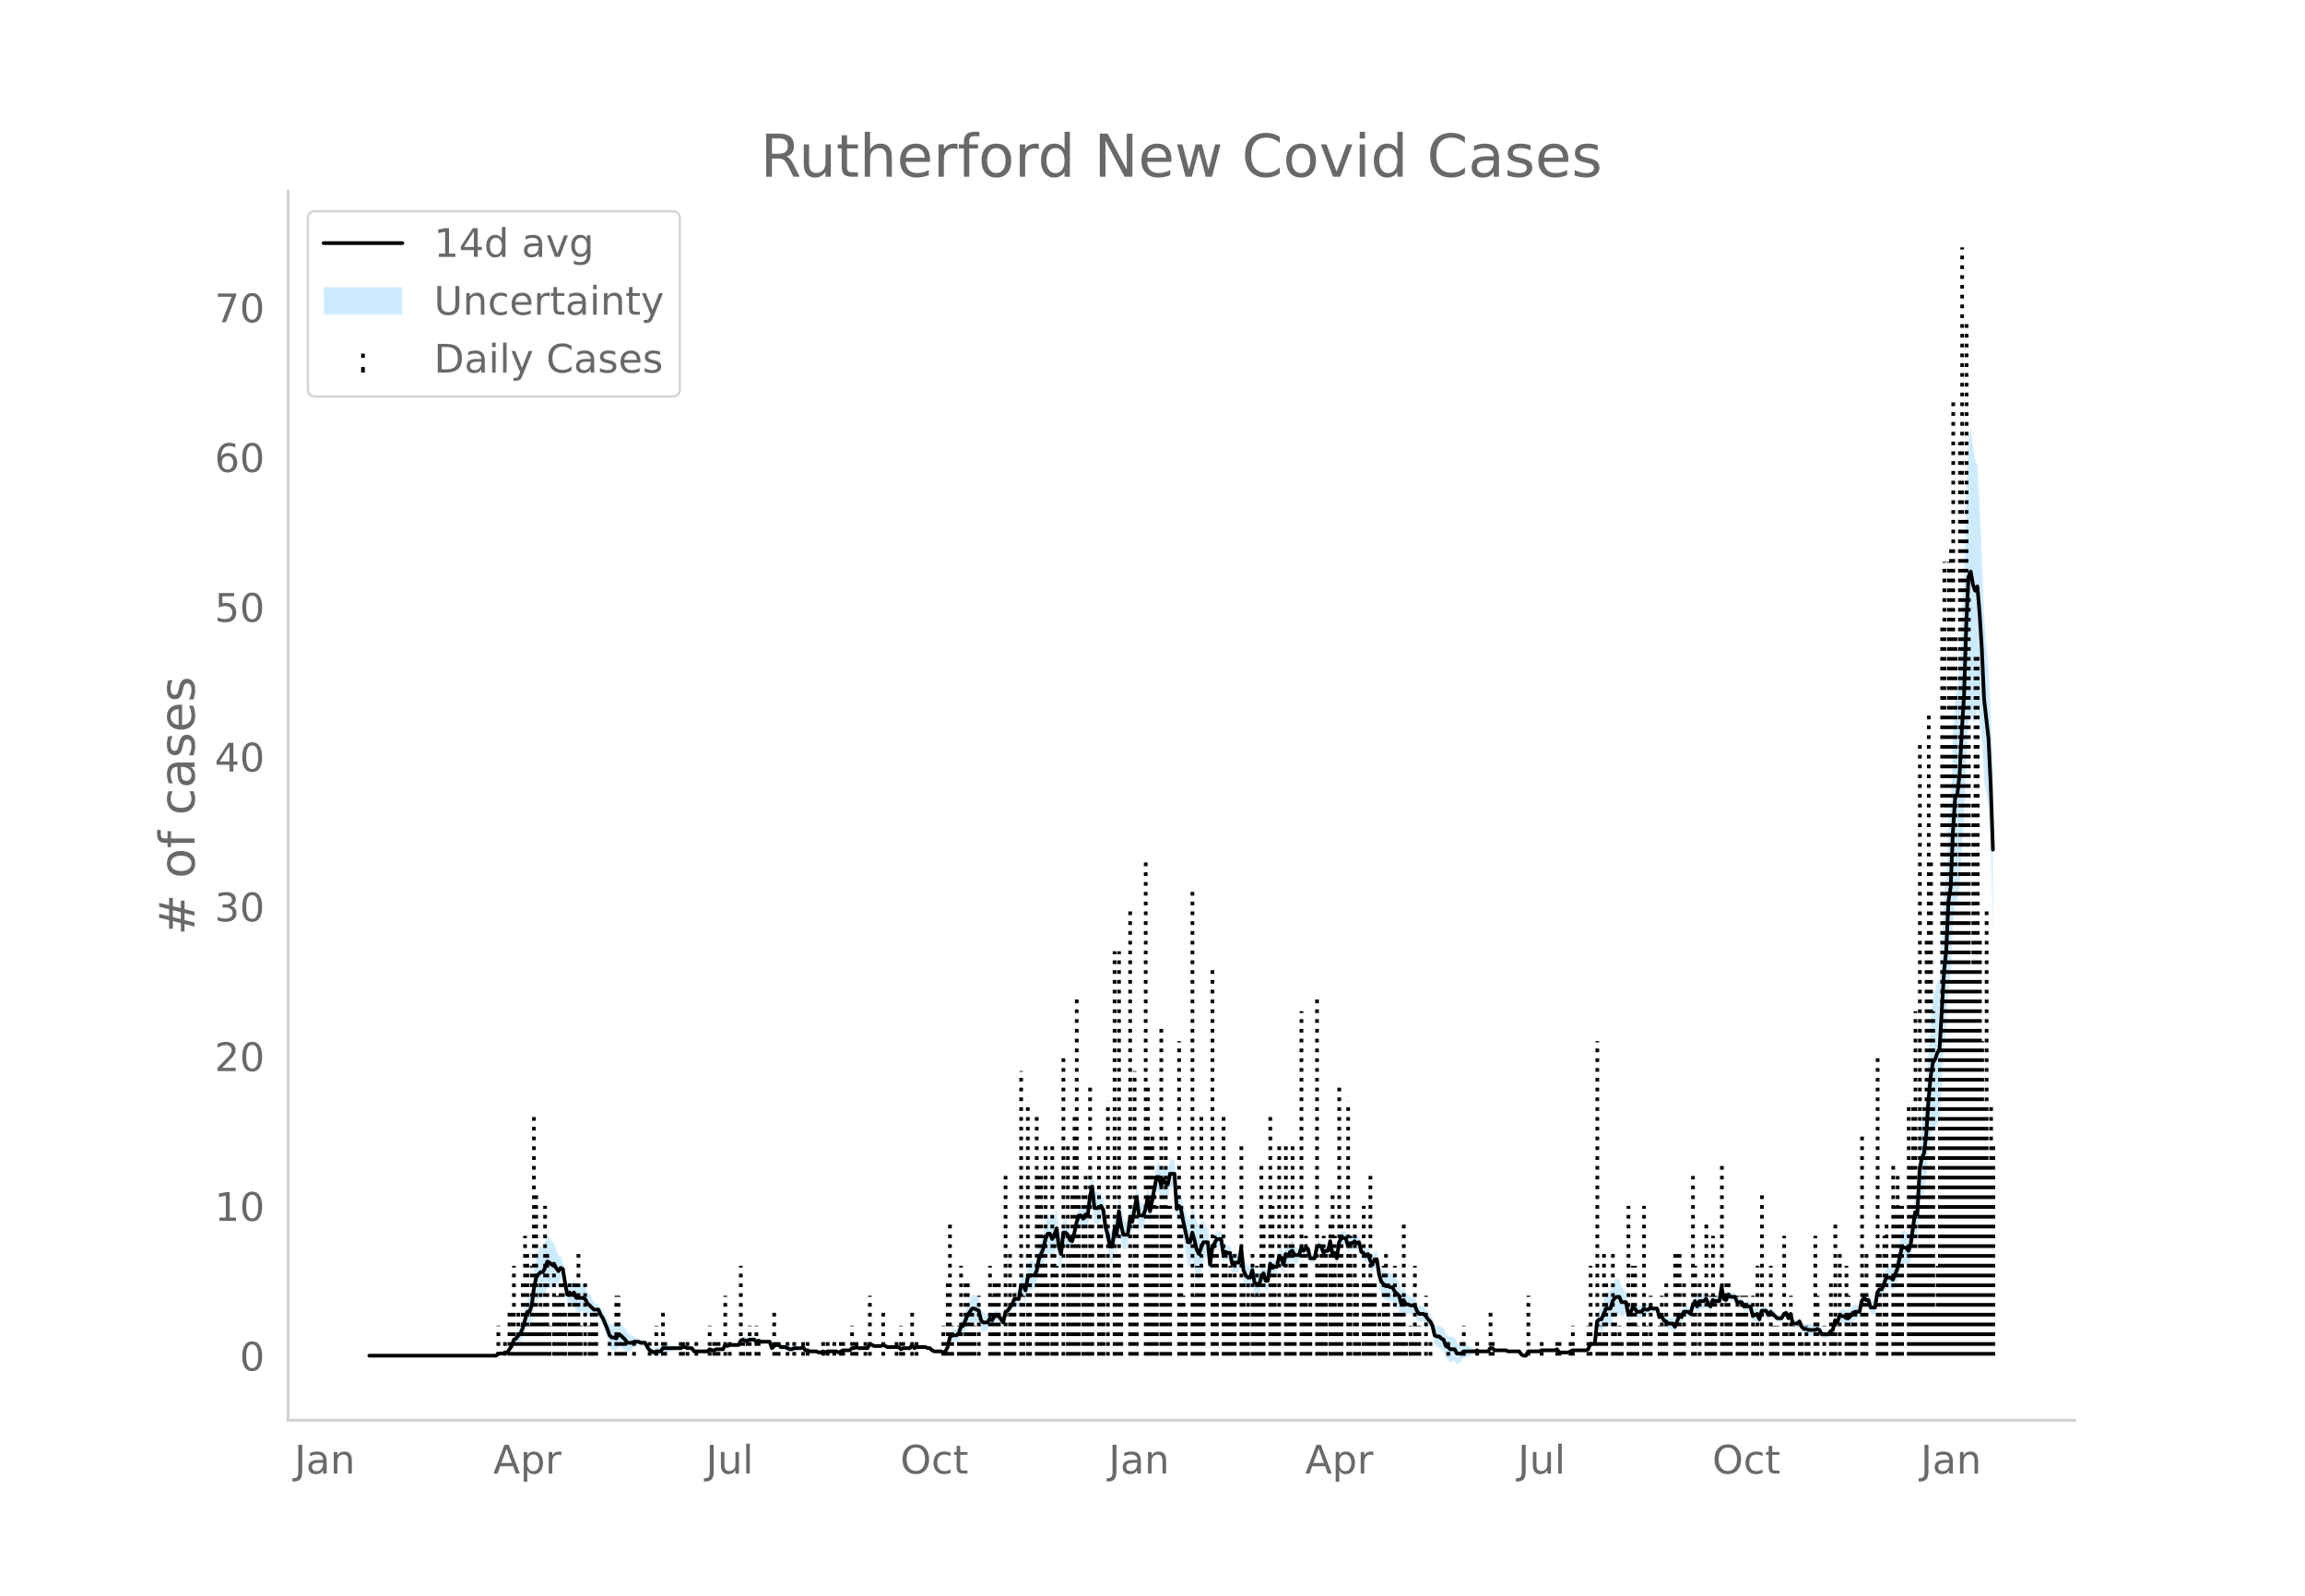 <svg height="864" viewBox="0 0 936 648" width="1248" xmlns="http://www.w3.org/2000/svg" xmlns:xlink="http://www.w3.org/1999/xlink"><defs><style>*{stroke-linecap:butt;stroke-linejoin:round}</style></defs><g id="figure_1"><path d="M0 648h936V0H0z" style="fill:#fff" id="patch_1"/><g id="axes_1"><path d="M117 576.72h725.4V77.76H117z" style="fill:none" id="patch_2"/><g id="PolyCollection_1"><defs><path d="M150.876-97.514H201.464l.904-.637.903.084.903.054.904-.334.903.065.904-1.05.903-.918.903-1.89.904.048.903-.81.903-.448.904-1.634.903-2.666.903-2.135.904.573.903-2.006.904-5.729.903-3.05.903-.497.904-.397.903.105.903-1.623.904-2.628.903.039.903.03.904-1.44.903.663.904.235.903-2.874.903-1.491.904 5.24.903 5.927.903-.17.904 1.517.903-.474.903 2.623.904.08.903-.08.904-.179.903.03.903 1.463.904.605.903.156.903-.256.904-.36.903.121.903 2.373.904 1.6.903 2.486.904 2.781.903 3.314.903 1.355.904.185.903.453.903-1.911.904.218.903.642.903.631.904.96.903-.645.903-.59.904-1.148.903-.597.904-.389.903.402.903.01.904-.01.903 1.904.903 1.385.904.502.903.553.903-.383.904.09.903.05.904-1.35.903-.103.903-.134.904-.174.903-.157.903-.205.904-.294.903-.036.903.009.904-.435.903-.09.904.348.903-.124.903-.241.904 1.544.903.125.903.085.904.06.903.044.903.027.904.015.903-.886.904.414.903-.075.903-.525.904-.04.903-.046.903-.053.904-1.439.903.534.903-.32.904.065.903.025.904-.013.903-.05.903-1.526.904-.284.903.445h.903l.904-.445.903-.077.903-.157.904.835.903-.514.904.37.903-.082.903-.103.904-.137.903-.205.903 3.11.904-.762.903-.39.903.029.904.925.903.01.903-.036.904.485.903.448.904.01.903-.5.903-.108.904-.164.903-.27.903-.44.904 1.36.903-.03.903.412.904.05.903.02.904-.006.903.492.903.055.904-.426.903.435.903-.48.904-.064.903-.087.903-.276.904-.035.903.406.904-.435.903-.386.903.036.904.03h.903l.903-.749.904.093.903-.34.903.466.904.016.903.003.904-.012.903-.026.903-1.619.904.459.903.424.903-.033.904-.06.903-.09.903-.417.904.413.903.435.904-.026.903-.03.903-.033.904-.039.903-.044.903.9.904-.446.903.014.903.005.904-.005.903-1.253.904 1.24.903-.464h3.613l.904.439h.903l.903.934.904.58.903.104.903.08.904.061.903.414.904-.411.903-1.738.903-3.226.904-.294.903.4.903.3.904-.552.903-2.06.903-.056.904-1.727.903-1.676.904-.916.903-1.04.903-.095.904.039.903-.053.903 3.568.904.55.903-.387.903-.48.904-2.25.903.663.904-1.964.903-.054.903-.002.904 1.27.903 1.176.903-4.503.904-.491.903-1.116.903-.865.904-1.626.903.309.904.137.903-4.711.903.497.904 2.33.903-4.613.903-.448.904.011.903-.49.903-1.773.904-4.462.903-1.8.904-1.766.903-3.143.903-1.605.904.06.903 2.236.903-1.771.904-3 .903 6.856.903 2.464.904-9.212.903-.89.904-.233.903 1.532.903-.015.904-3.672.903-3.881.903-1.895.904.533.903 1.527.903-1.376.904.697.903-7.08.904-3.444.903 8.694.903-.08.904-.246.903-1.488.903.69.904 6.654.903 3.659.903 6.087.904.951.903-6.808.903 2.415.904-9.521.903 5.222.904 2.864.903-.182.903-.303.904-7.291.903 1.12.903-5.154.904-3.625.903 7.437.903-.453.904-.677.903-2.538.904-4.545.903 5.648.903-4.137.904-4.94.903-3.827.903-.01.904 3.543.903-2.662.903 1.804.904.572.903-4.387.904-.306.903-.615.903 14.336.904-1.01.903 1.68.903 5.828.904 5.386.903 5.802.903.897.904-3.56.903 3.246.904 4.309.903 1.976.903-3.498.904-3.788.903-2.604.903-.631.904 8.742.903-8.208.903-2.534.904-2.014.903.055.904.051.903 6.381.903-1.33.904.49.903-.028.903 5.324.904-.64.903.124.903.027.904-6.308.903 9.587.904 2.638.903 1.025.903-.124.904-3.707.903 5.617.903.585.904.474.903-3.41.903-1.808.904 2.984.903-.131.903-6.99.904.36.903-.32.904.174.903-3.328.903.403.904 3.125.903-4.115.903.778.904-1.91.903-.391.903 1.673.904-.575.903-.933.904-2.834.903 1.099.903-1.07.904-.38.903 3.94.903.027.904-.371.903-4.219.903-.724.904.54.903 2.605.904-.9.903-.04.903-3.657.904 5.218.903-.422.903 2.291.904-6.304.903-1.494.903.09.904-.046.903 3.044.904-.846 1.806-.394v-.499l.904.803.903-.514.903 4.004.904.391.903 1.446.903-1.095.904 3.085.903 2.175.904-2.19.903-.142.903 6.847.904 3.905.903 1.44.903 1.177.904.092.903.224.903-.015.904 1.724.903.853.904.578.903 3.62.903-1.854.904 1.2.903-1.06.903.14.904-.079.903-.118.903 2.233.904 1.344.903-.105.904-.32.903.7.903 1.221.904.823.903 2.149.903 4.567.904.97.903.276.903 1.072.904.47.903 2.704.903.562.904 1 .903-.09.904-.325.903 1.432.903-.4.904-.566.903-1.512.903-.216.904-.265.903-.402.903-.419.904-.584.903-.607.904.281.903-.05.903-.064.904-.084.903-.055.903-1.206.904.029.903.867.903-.003.904-.006.903-.007.904-.01.903-.014.903.448H617.011l.903 1.414.904.547.903.124.904-1.755.903-.02.903-.022.904-.023.903-.026h.903l.904-.409.903.024.903.022.904.02.903.017.904-.054.903-.17.903-.73.904 1.357.903.043.903.036.904.03.903.027.903-.434.904-.435h5.42l.903-.434.904-1.753.903.217.903.128.904-7.138.903.244.903.71.904-1.41.903-1.416.904.456.903.213.903-2.755.904-1.186.903-.606.903-.476.904 1.493.903-1.054.903-1.755.904 4.469.903-.696.904-2.6.903.26.903 1.393.904.083.903.077.903-1.34.904.27.903-.304.903-1.314.904.251.903-.242.904-.349.903 3.708.903-.287.904 2.093.903.737.903 1.231.904.262.903.19.903 1.49.904-2.221.903-2.724.904.619.903-2.307.903-.146.904-.162.903.928.903-3.042.904-1.189.903 2.284.903-1.989.904.042.903-.094.904-1.259.903 1.353.903 1.13.904-2.867.903.333.903-.163.904-.242.903-5.356.903 4.721.904.435.903-2.207.904.888.903.009h.903l.904 2.208.903-.027.903-.172.904 1.94.903.157.903.133.904.114.903 3.965.903-.1.904-.24.903 2.346.904-3.652.903-.256.903-.36.904 1.657.903-1.51.903.606.904.815.903.83.903-.124.904-.233.903-1.743.904-.42.903 2.232.903-1.844.904 4.182.903.138.903.038.904-.831.903 2.29.903 1.082.904.172.903.628.904.128.903.075.903-.153.904-.806.903.293.903 1.274.904.063.903-.007.903-.078.904-1.731.903-.545.904-3.342.903 1.102.903-2.03.904.392.903.282.903.993.904.096.903-.765.903-1.297.904-.52.903-.237.904-.435.903-4.21.903-1.176.904 1.11.903.011.903 2.986.904-.08.903-.105.903-5.809.904-1.06.903.119.904-1.818.903-2.072.903.247.904.007.903 1.008.903-1.862.904-1.816.903-3.653.903-3.698.904.128.903-.357.904 1.23.903-2.532.903-5.935.904-5.214.903 1.636.903-14.73.904-2.67.903-.208.903-5.998.904-10.643.903-6.812.903-2.865.904.292.903-1.919.904-2.236.903-15.508.903-14.42.904-7.473.903-18.228.903-3.357.904-18.783.903-10.301.903-.182.904-6.158.903-15.173.904-11.761.903-24.938.903-16.276.904-2.052.903 3.48.903-.132.904-5.763.903 6.458.903 8.084.904 15.94.903 4.78.904 5.643.903 19.707.903 32.215v-70.543l-.903-19.914-.903-18.521-.904-10.865-.903-10.859-.904-24.894-.903-20.586-.903-15.262-.904-2.288-.903-5.346-.903-6.945-.904 2.292-.903 22.82-.903 32.405-.904 16.91-.903 20.448-.904 9.48-.903 3.294-.903 16.632-.904 26.395-.903 7.938-.903 21.737-.904 9.904-.903 16.857-.903 15.769-.904 1.24-.903 3.293-.904 2.899-.903 8.43-.903 13.17-.904 16.29-.903 9.641-.903 3.268-.904 7.755-.903 20.892-.903-.102-.904 7.818-.903 7.097-.903 2.68-.904-1.375-.903-.357-.904.128-.903 4.99-.903 5.035-.904 2.528-.903 2.483-.903-.73-.904.007-.903.247-.903 3.14-.904 2.527-.903.12-.904 1.545-.903 6.354-.903-.105-.904-.08-.903-3.096-.903.011-.904-.627-.903 1.43-.903 4.48-.904-.436-.903-.238-.904.35-.903 1.31-.903.971-.904.097-.903-.745-.903.282-.904.392-.903 3.183-.903-.635-.904 4.477-.903.324-.904.875-.903-.078-.903-.007-.904.063-.903-2.201-.903-.576-.904.063-.903-.153-.903.074-.904.129-.903-.242-.904.173-.903-.655-.903-2.055-.904.906-.903.039-.903.138-.904-3.637-.903 1.63-.903-2.112-.904.45-.903 1.732-.904-.234-.903-.123-.903-.908-.904-.923-.903-1.13-.903 1.095-.904-1.817-.903-.362-.903-.255-.904 3.298-.903-1.997-.904.628-.903.77-.903-3.855-.904.114-.903.133-.903.157-.904-1.536-.903-.171-.903-.028-.904-2.135h-.903l-.903.009-.904-.85-.903 2.137-.904-.434-.903-4.836-.903 5.938-.904-.242-.903-.162-.903-.536-.904 2.346-.903-1.477-.903-2.122-.904.478-.903-.094-.904.042-.903 2.356-.903-2.06-.904 2.286-.903 3.908-.903-.809-.904-.162-.903-.147-.903 2.038-.904-1.12-.903 2.49-.904 2.123-.903-1.117-.903.19-.904.263-.903-.507-.903-.132-.904-1.382-.903.582-.903-3.243-.904-.349-.903-.242-.904-.618-.903.424-.903-.304-.904-.6-.903 1.268-.903.077-.904.083-.903-1.213-.903-.61-.904 1.744-.903.174-.904-5.089-.903-1.754-.903-1.055-.904-2.85-.903-.476-.903.262-.904 1.421-.903 3.326-.903.213-.904.456-.903 2.928-.904 2.934-.903.71-.903 1.983-.904 11.106-.903.128-.903.218-.904 2.59-.903.435h-5.42l-.904.434-.903.434-.903.027-.904.03-.903.037-.903.042-.904-1.25-.903.14-.903-.17-.904-.054-.903.018-.904.02-.903.021-.903.024-.904.46h-.903l-.903-.026-.904-.024-.903-.021-.903-.02-.904 1.72-.903.124-.904-.322-.903-1.192h-4.517l-.903-.421-.903-.013-.904-.01-.903-.008-.904-.006-.903-.003-.903-.87-.904.028-.903 1.401-.903-.055-.904-.084-.903-.064-.903-.05-.904-.587-.903.261-.904-.584-.903-.42-.903-.401-.904-.265-.903-.216-.903.226-.904-.566-.903-.4-.903-2.043-.904-.326-.903-.09-.904-.738-.903-.306-.903-2.509-.904-.4-.903-.664-.903.275-.904.101-.903-3.252-.903-1.326-.904-.915-.903-1.384-.903-1.039-.904-.32-.903-.104-.904-1.263-.903-2.111-.903-.118-.904-.08-.903-.728-.903-1.06-.904-2.275-.903 1.62-.903-3.33-.904-1.159-.903-.885-.904-1.75-.903-.016-.903-.645-.904.092-.903-.56-.903-.298-.904-2.177-.903-5.316-.903-.142-.904 2.154-.903-1.3-.904-2.128-.903.642-.903-1.16-.904-.478-.903-3.815-.903.355-.904-.935v.37l-1.806.475-.904.892-.903-3.038-.904-.047-.903.09-.903 1.982-.904 6.728-.903-2.053-.903.446-.904-5.207-.903 4.162-.903-.04-.904.838-.903-2.608-.904-.329-.903 1.014-.903 4.47-.904-.372-.903.028-.903-3.881-.904-.379-.903.667-.903-1.507-.904 3.248-.903-.933-.904-.575-.903-1.803-.903.477-.904 1.566-.903-.96-.903 4.574-.904-2.957-.903.403-.903 4.491-.904.174-.903.55-.904-3.116-.903 6.911-.903-.13-.904-3.098-.903 1.667-.903 2.671-.904-.394-.903-.284-.903-4.81-.904 2.376-.903-.125-.903-.712-.904-1.706-.903-8.658-.904 5.855-.903.028-.903.123-.904 1.098-.903-4.233-.903-.028-.904-.378-.903 1.275-.903-6.651-.904.051-.903.055-.904 1.461-.903.942-.903 5.693-.904-9.503-.903-.632-.903-2.604-.904.557-.903 1.714-.903-1.498-.904-3.511-.903-2.836-.904 4.26-.903.896-.903-2.885-.904-2.434-.903-3.729-.903-1.795-.904 1.597-.903-14.336-.903-.615-.904-.306-.903 4.302-.904-.297-.903-1.671-.903 2.551-.904-3.408-.903-.01-.903 4.861-.904 5.486-.903 4.551-.903-5.647-.904 5.012-.903 2.675-.904-.676-.903-.453-.903-7.334-.904 5.933-.903 5.27-.903-2.354-.904 6.61-.903-.303-.903-.182-.904-4.955-.903-6.073-.904 9.593-.903-1.929-.903 7.093-.904.952-.903-3.47-.903-2.424-.904-7.247-.903-2.785-.903.25-.904-.247-.903-.08-.903-8.682-.904 4.376-.903 8.559-.904-.173-.903 2.1-.903-1.08-.904.533-.903 3.319-.903 4.807-.904 3.278-.903-.883-.903-2.812-.904-1.97-.903-.891-.904 8.163-.903-3.617-.903-7.914-.904 2.213-.903 1.705-.903-2.108-.904.06-.903 2.739-.903 4.676-.904 2.578-.903 2.544-.904 5.095-.903 1.702-.903-.49-.904.01-.903 1.29-.903 5.814-.904-2.015-.903.497-.903 6.584-.904.137-.903.31-.904 2.717-.903 1.742-.903 1.49-.904.378-.903 4.185-.903-1.431-.904-1.336-.903-.002-.903-.054-.904 1.51-.903-1.074-.904 1.227-.903-.48-.903-.388-.904-1.187-.903-4.252-.903-.921-.904-.83-.903-.095-.903 1.566-.904 1.69-.903 2.668-.904 2.618-.903.812-.903 3.153-.904 1.186-.903.3-.903.4-.904 1.443-.903 4.593-.903 1.738-.904.458-.903-.456-.904.062-.903.08-.903.104-.904-.29-.903-.803h-.903l-.904-.43H372.2l-.903.406-.904-1.367-.903 1.353-.904-.005-.903.005-.903.014-.904.424-.903-.839-.903-.044-.904-.038-.903-.033-.903-.03-.904-.026-.903-.435-.904-.455-.903.453-.903-.092-.904-.059-.903-.033-.903-.445-.904-.41-.903 1.857-.903-.027-.904-.011-.903.002-.904.016-.903-.402-.903.528-.904.093-.903.99h-.903l-.904.029-.903.037-.903.482-.904.434-.903-.463-.904-.035-.903-.276-.903-.088-.904-.063-.903.389-.903-.434-.904.442-.903.056-.903-.377-.904-.007-.903.02-.904.05-.903-.456-.903-.03-.904-1.246-.903.43-.903-.271-.904-.165-.903-.107-.903.368-.904.01-.903-.42-.904-.384-.903-.036-.903.01-.904-.813-.903.028-.903.48-.904.975-.903-2.103-.903-.205-.904-.136-.903-.104-.903-.08-.904-.5-.903.354-.904-.902-.903-.157-.903-.077-.904.424h-.903l-.903-.424-.904.585-.903 1.95-.903-.051-.904-.013-.903.025-.904.065-.903.55-.903-.336-.904 2.036-.903-.053-.903-.046-.904-.04-.903.344-.903-.075-.904-.454-.903.851-.904.015-.903.027-.903.043-.904.061-.903.085-.903.125-.904-1.063-.903-.24-.903-.125-.904-.52-.903-.09-.904.434-.903.009-.903-.036-.904-.294-.903-.205-.903-.158-.904-.173-.903-.134-.903-.104-.904 1.256-.903.05-.904.09-.903.486-.903-.315-.904-.367-.903-1.221-.903-1.572-.904-.01-.903.01-.903-.467-.904-.388-.903-.597-.904-.28-.903-.59-.903-.645-.904-1.647-.903-1.106-.903-1.095-.904-.65-.903 1.564-.903-.417-.904.186-.903-.383-.903-1.9-.904-1.562-.903-1.859-.904-1.005-.903-1.972-.903.122-.904-.361-.903-1.994-.903-1.58-.904-1.134-.903-2.013-.903-.838-.904-.178-.903-.08-.904.079-.903-1.721-.903 1.264-.904-.221-.903 1.568-.903-3.63-.904-6.054-.903-2.361-.903-.267-.904-2.372-.903-2.811-.904-.572-.903-1.707-.903-.83-.904 2.585-.903 1.851-.903.105-.904 1.342-.903 2.108-.903 5.639-.904 8.172-.903 3.207-.904.572-.903 3.948-.903 4.284-.904 2.71-.903 1.29-.903 1.796-.904.917-.903 3.323-.903 1.688-.904 1.557-.903.065-.904.534-.903.055-.903.083-.904 1.101H150.876z" id="m32c5599ab3" style="stroke:#fff;stroke-opacity:.2"/></defs><g clip-path="url(#pf41c321e18)"><use style="fill:#089fff;fill-opacity:.2;stroke:#fff;stroke-opacity:.2" xlink:href="#m32c5599ab3" y="648"/></g></g><g id="LineCollection_1"><path clip-path="url(#pf41c321e18)" d="M202.368 550.486v-12.163M205.078 550.486v-6.082M206.885 550.486v-18.245M207.788 550.486v-18.245M208.691 550.486v-36.49M209.595 550.486v-6.082M210.498 550.486v-18.245M211.401 550.486v-12.163M212.305 550.486v-30.408M213.208 550.486v-48.654M214.111 550.486v-42.572M215.015 550.486v-12.163M215.918 550.486v-36.49M216.822 550.486V453.18M217.725 550.486v-66.899M218.628 550.486v-18.245M219.532 550.486v-30.408M220.435 550.486v-18.245M221.338 550.486V489.67M222.242 550.486v-42.572M223.145 550.486v-12.163M224.952 550.486v-36.49M225.855 550.486V526.16M226.759 550.486V526.16M227.662 550.486v-30.408M228.565 550.486v-30.408M229.469 550.486v-18.245M231.275 550.486v-30.408M232.179 550.486v-18.245M233.082 550.486v-30.408M233.985 550.486v-30.408M234.889 550.486v-42.572M235.792 550.486v-12.163M237.599 550.486v-30.408M239.406 550.486v-12.163M240.309 550.486v-18.245M241.212 550.486v-18.245M242.116 550.486v-18.245M247.536 550.486v-6.082M250.246 550.486V526.16M251.15 550.486V526.16M252.053 550.486v-6.082M252.956 550.486v-6.082M253.86 550.486v-6.082M257.473 550.486v-6.082M263.796 550.486v-6.082M266.506 550.486v-12.163M269.217 550.486v-18.245M270.12 550.486v-6.082M276.443 550.486v-6.082M277.347 550.486v-6.082M279.154 550.486v-6.082M282.767 550.486v-6.082M288.187 550.486v-12.163M289.994 550.486v-6.082M290.897 550.486v-6.082M291.8 550.486v-6.082M294.51 550.486V526.16M296.317 550.486v-6.082M300.834 550.486v-36.49M301.738 550.486v-6.082M303.544 550.486v-6.082M304.448 550.486v-12.163M307.158 550.486v-12.163M308.061 550.486v-6.082M314.385 550.486v-18.245M315.288 550.486v-6.082M316.191 550.486v-6.082M319.805 550.486v-6.082M322.515 550.486v-6.082M326.128 550.486v-6.082M327.935 550.486v-6.082M334.259 550.486v-6.082M336.065 550.486v-6.082M338.775 550.486v-6.082M341.486 550.486v-6.082M342.389 550.486v-6.082M346.002 550.486v-12.163M346.906 550.486v-6.082M347.81 550.486v-6.082M351.423 550.486v-6.082M353.23 550.486V526.16M358.65 550.486v-18.245M364.07 550.486v-6.082M365.876 550.486v-12.163M366.78 550.486v-6.082M370.393 550.486v-18.245M372.2 550.486v-6.082M383.04 550.486v-12.163M383.944 550.486v-6.082M384.847 550.486v-30.408M385.75 550.486v-54.735M386.654 550.486v-12.163M389.364 550.486v-12.163M390.267 550.486v-36.49M391.17 550.486v-6.082M392.074 550.486v-30.408M392.977 550.486v-30.408M393.88 550.486v-18.245M394.784 550.486v-18.245M395.687 550.486v-12.163M397.494 550.486V526.16M402.01 550.486v-36.49M402.914 550.486V526.16M403.818 550.486v-30.408M404.72 550.486v-30.408M405.624 550.486v-30.408M408.334 550.486v-72.98M409.238 550.486v-6.082M410.141 550.486v-42.572M411.044 550.486v-18.245M411.948 550.486v-30.408M414.658 550.486V434.934M415.561 550.486V526.16M417.368 550.486V447.097M418.271 550.486v-42.572M420.981 550.486V453.18M421.885 550.486v-72.98M422.788 550.486v-72.98M423.692 550.486v-48.654M424.595 550.486v-85.144M425.498 550.486v-30.408M427.305 550.486v-85.144M428.208 550.486v-48.654M429.112 550.486v-36.49M431.822 550.486V428.852M433.629 550.486v-85.144M434.532 550.486v-42.572M435.435 550.486v-66.899M436.339 550.486V453.18M437.242 550.486v-145.96M438.145 550.486v-66.899M439.952 550.486v-66.899M440.855 550.486v-72.98M441.759 550.486v-30.408M442.662 550.486v-109.47M443.566 550.486v-54.735M446.276 550.486v-85.144M447.179 550.486v-54.735M448.082 550.486v-42.572M449.889 550.486V447.097M452.6 550.486V386.28M453.502 550.486v-42.572M454.406 550.486V386.28M455.31 550.486v-30.408M458.923 550.486V368.035M459.826 550.486v-30.408M460.73 550.486V434.934M461.633 550.486v-66.899M465.246 550.486V349.79M466.15 550.486v-109.47M467.053 550.486v-85.144M467.956 550.486v-91.225M468.86 550.486v-72.98M469.763 550.486V489.67M471.57 550.486V416.69M472.473 550.486v-66.899M473.376 550.486v-91.225M474.28 550.486V489.67M475.183 550.486V489.67M478.797 550.486V422.77M479.7 550.486V489.67M480.603 550.486V526.16M481.507 550.486v-18.245M484.217 550.486V361.953M485.12 550.486V526.16M486.024 550.486v-36.49M486.927 550.486v-36.49M487.83 550.486V453.18M488.734 550.486v-30.408M492.347 550.486V392.362M493.25 550.486v-48.654M494.154 550.486v-42.572M496.864 550.486V453.18M497.767 550.486v-42.572M498.67 550.486v-30.408M499.574 550.486v-36.49M500.477 550.486v-30.408M501.38 550.486v-42.572M504.09 550.486v-85.144M504.994 550.486v-30.408M505.898 550.486v-18.245M506.8 550.486v-30.408M508.608 550.486v-42.572M509.511 550.486V526.16M510.414 550.486v-36.49M511.318 550.486V526.16M512.221 550.486v-79.062M513.124 550.486v-54.735M515.834 550.486V453.18M516.738 550.486V489.67M517.641 550.486v-36.49M518.545 550.486v-18.245M519.448 550.486v-85.144M522.158 550.486v-85.144M523.061 550.486V526.16M523.965 550.486v-48.654M524.868 550.486v-85.144M525.771 550.486v-30.408M528.482 550.486v-139.88M529.385 550.486v-42.572M530.288 550.486v-48.654M531.192 550.486v-18.245M532.095 550.486v-30.408M534.805 550.486v-145.96M535.708 550.486v-36.49M536.612 550.486v-42.572M537.515 550.486v-48.654M538.419 550.486v-42.572M540.225 550.486v-54.735M541.129 550.486v-66.899M542.032 550.486v-48.654M542.935 550.486v-18.245M543.839 550.486v-109.47M544.742 550.486v-54.735M547.452 550.486V447.097M548.356 550.486v-48.654M550.162 550.486v-48.654M550.162 550.486v-54.735M551.066 550.486v-30.408M551.969 550.486v-6.082M553.776 550.486V489.67M554.68 550.486v-30.408M555.582 550.486v-30.408M556.486 550.486v-72.98M557.39 550.486v-30.408M558.293 550.486v-30.408M560.1 550.486v-18.245M561.003 550.486v-6.082M561.906 550.486v-36.49M562.81 550.486v-42.572M563.713 550.486v-30.408M566.423 550.486v-36.49M567.326 550.486v-18.245M568.23 550.486v-18.245M569.133 550.486V526.16M570.036 550.486v-54.735M570.94 550.486v-6.082M572.746 550.486v-12.163M573.65 550.486v-6.082M574.553 550.486v-36.49M575.456 550.486v-12.163M576.36 550.486v-12.163M579.07 550.486V526.16M580.877 550.486v-6.082M588.103 550.486v-6.082M593.524 550.486v-6.082M594.427 550.486v-12.163M599.847 550.486v-6.082M605.267 550.486v-18.245M606.17 550.486v-6.082M620.625 550.486V526.16M626.045 550.486v-6.082M632.368 550.486v-6.082M633.272 550.486v-6.082M637.788 550.486v-6.082M638.692 550.486v-12.163M645.015 550.486v-12.163M645.919 550.486v-36.49M648.629 550.486V422.77M649.532 550.486v-12.163M650.435 550.486v-6.082M651.339 550.486v-42.572M652.242 550.486v-30.408M654.952 550.486v-42.572M655.856 550.486v-18.245M656.759 550.486v-6.082M657.662 550.486v-12.163M658.566 550.486v-6.082M661.276 550.486V489.67M662.18 550.486v-18.245M663.083 550.486v-36.49M663.986 550.486v-36.49M664.89 550.486v-12.163M667.6 550.486V489.67M668.503 550.486v-12.163M669.406 550.486v-6.082M670.31 550.486V526.16M673.923 550.486v-12.163M674.826 550.486V526.16M675.73 550.486v-12.163M676.633 550.486v-30.408M680.246 550.486v-42.572M681.15 550.486v-42.572M682.053 550.486v-42.572M682.957 550.486v-12.163M683.86 550.486v-30.408M687.473 550.486v-72.98M688.377 550.486v-36.49M690.183 550.486v-30.408M692.894 550.486v-54.735M693.797 550.486v-18.245M694.7 550.486V526.16M695.604 550.486v-48.654M696.507 550.486V526.16M699.217 550.486v-79.062M700.12 550.486v-6.082M701.024 550.486v-30.408M701.927 550.486v-30.408M702.83 550.486v-18.245M705.54 550.486V526.16M706.444 550.486v-18.245M707.347 550.486V526.16M708.25 550.486V526.16M709.154 550.486V526.16M711.864 550.486V526.16M712.767 550.486v-12.163M713.67 550.486v-36.49M715.478 550.486v-66.899M719.091 550.486v-36.49M719.994 550.486v-12.163M720.898 550.486v-12.163M721.801 550.486v-12.163M724.511 550.486v-48.654M725.415 550.486v-18.245M726.318 550.486v-6.082M727.221 550.486V526.16M728.125 550.486v-12.163M730.835 550.486v-12.163M731.738 550.486v-6.082M733.545 550.486v-12.163M734.448 550.486v-6.082M737.158 550.486v-48.654M738.062 550.486V526.16M740.772 550.486v-12.163M743.482 550.486v-30.408M744.385 550.486v-12.163M745.289 550.486v-54.735M747.095 550.486v-42.572M749.805 550.486v-36.49M750.709 550.486V526.16M751.612 550.486v-12.163M752.515 550.486v-18.245M753.419 550.486v-18.245M756.129 550.486v-91.225M757.032 550.486v-30.408M757.936 550.486v-42.572M762.452 550.486V428.852M763.356 550.486v-42.572M764.26 550.486v-12.163M765.163 550.486v-48.654M766.066 550.486v-54.735M768.776 550.486v-79.062M769.68 550.486V489.67M770.583 550.486v-72.98M771.486 550.486V489.67M772.39 550.486V489.67M775.1 550.486V447.097M776.003 550.486v-79.062M776.906 550.486V447.097M777.81 550.486v-139.88M778.713 550.486v-42.572M779.616 550.486v-249.35M780.52 550.486v-72.98M781.423 550.486V447.097M782.326 550.486V380.198M783.23 550.486V288.973M784.133 550.486V349.79M785.036 550.486v-139.88M785.94 550.486v-18.245M786.843 550.486v-36.49M787.747 550.486V422.77M788.65 550.486V252.483M789.553 550.486v-322.33M790.457 550.486V288.973M791.36 550.486v-322.33M792.263 550.486V222.074M793.167 550.486V161.257M794.07 550.486V258.564M794.973 550.486V355.872M795.877 550.486V179.502M796.78 550.486V100.44M797.684 550.486V209.911M798.587 550.486V130.85M799.49 550.486V240.32M800.394 550.486V392.362M801.297 550.486V325.463M802.2 550.486v-285.84M803.104 550.486v-285.84M804.007 550.486V380.198M804.91 550.486V422.77M805.814 550.486V447.097M806.717 550.486V368.035M807.62 550.486v-79.062M808.524 550.486V447.097M809.427 550.486v-85.144" style="fill:none;stroke:#000;stroke-dasharray:1.5,2.475;stroke-dashoffset:0;stroke-width:1.5"/></g><path clip-path="url(#pf41c321e18)" d="M149.973 550.486h51.491l.904-.869h1.806l.904-.434h.903l1.807-2.607.903-2.606.904-.434.903-1.304.903-.868.904-2.173 1.806-6.516h.904l.903-2.606.904-6.95.903-4.345.903-1.303.904-.869h.903l.903-1.737.904-2.607.903.435.903.868.904-.434.903 1.738.904 1.303.903-1.303.903.434.904 5.647.903 4.779.903-.869.904.869.903-.869.903 2.172h2.71l.904.434.903 1.738 2.71 2.607h1.807l.903 2.172.904 1.303 1.807 4.344.903 2.606.903.87h.904l.903.434.903-1.738.904.434 1.806 1.738.904 1.303h1.806l.904-.434h1.807l.903.434h1.807l.903 1.738.903 1.303 1.807.869.903-.435h1.807l.904-1.303h7.226l.904-.434h.903l.904.434h1.806l.904 1.303h5.42l.903-.868.904.434h.903l.903-.434h2.71l.904-1.738.903.434.903-.434h3.614l.903-1.738.904-.434.903.434h.903l.904-.434h1.806l.904.869.903-.435.904.435h3.613l.903 2.606.904-.869.903-.434h.903l.904.869h1.806l1.807.869h.904l.903-.435h2.71l.903-.434.904 1.303h.903l.903.434h2.71l.904.435h.903l.904-.435.903.435.903-.435h3.614l.903.435 1.807-.869h2.71l.903-.869h.904l.903-.434.903.434h3.614l.903-1.737 1.807.868h2.71l.903-.434 1.807.869h4.517l.903.869.904-.435h2.71l.903-1.303.904 1.303.903-.434h3.613l.904.434h.903l.903.87.904.433h2.71l.903.435.904-.435.903-1.737.903-3.91.904-.869h1.806l.904-.868.903-2.607.903-.434 1.807-4.344 1.807-2.607h.903l1.807.869.903 3.91.904.868h1.806l.904-1.737.903.869.904-1.738h1.806l1.807 2.606.903-4.344.904-.434 1.806-2.606.904-2.173h1.807l.903-5.647h.903l.904 2.172.903-5.213.903-.868h1.807l.903-1.738.904-4.779 1.807-4.344.903-3.91.903-2.171h.904l.903 2.172.903-1.738.904-2.606.903 7.385.903 3.04.904-8.688h.903l.904.87.903 2.171.903.434.904-3.475.903-4.344.903-2.606h.904l.903 1.303.903-1.738.904.435.903-7.82.904-3.91.903 8.689h1.807l.903-.869.903 1.738.904 6.95.903 3.041.903 4.779h.904l.903-6.951.903 2.172.904-9.557.903 5.647.904 3.91h1.806l.904-6.95.903 1.737 1.807-9.991.903 7.385h1.807l.903-2.607.904-4.778.903 5.647.903-4.344.904-5.213.903-4.344h.903l.904 3.475.903-2.606.903 1.737.904.435.903-4.344h1.807l.903 14.335.904-1.303.903 1.738.903 4.778 1.807 8.254h.903l.904-3.91.903 3.041.904 3.91.903 1.737.903-2.606.904-2.172h1.806l.904 9.122.903-6.95 1.807-3.475h1.807l.903 6.516.903-1.303.904.434h.903l.903 4.778.904-.868h1.806l.904-6.082.903 9.122.904 2.173.903.868h.903l.904-3.04.903 5.212 1.807.87.903-3.042.903-1.737.904 3.04h.903l.903-6.95.904 1.738.903-.435h.904l.903-3.91h.903l.904 3.041.903-4.344.903.87.904-1.738.903-.435.903 1.738h1.807l.904-3.041.903 1.303.903-.869h.904l.903 3.91h1.807l.903-4.344.903-.869.904.435.903 2.606.904-.869h.903l.903-3.91.904 5.213.903-.434.903 2.172.904-6.516.903-1.738h1.807l.903 3.041.904-.869 1.806-.434v-.435l.904.87.903-.435.903 3.91.904.434.903 1.303.903-.869.904 2.607.903 1.737.904-2.172h.903l.903 6.082.904 3.041 1.806 1.738h.904l.903.434h.903l.904 1.738 1.807 1.737.903 3.476.903-1.738.904 1.738h.903l.903.434h1.807l.903 2.172.904 1.303h1.807l.903.869.903 1.303.904.87.903 1.737.903 3.91.904.434h.903l.903.869.904.434.903 2.606.903.435.904.869h1.807l.903 1.737h1.807l.903-.869h4.517l.903-.434.904.434h3.613l.903-1.303h.904l.903.87h4.517l.903.433h4.517l.903 1.304.904.434h.903l.904-1.738h4.516l.904-.434h5.42l.903-.434.904 1.303h3.613l1.807-.869h5.42l.903-.434.904-2.172h1.806l.904-9.123.903-.869h.903l1.807-4.344h1.807l.903-3.04.904-1.304.903-.434h.903l.904 2.172h1.806l.904 4.778.903-.434.904-2.172.903.434.903 1.303h1.807l.903-1.303.904.435h.903l.903-.87.904.435h1.807l.903 3.475.903-.434.904 1.738.903.434.903.869h1.807l.903 1.303.904-2.172.903-2.606.904.868.903-2.172h1.807l.903.87.903-3.476.904-1.738.903 2.172.903-2.172h1.807l.904-.869.903 1.738.903 1.303.904-2.606.903.434h1.807l.903-5.647.903 4.778.904.435.903-2.172.904.869h1.806l.904 2.172h1.806l.904 1.737h2.71l.903 3.91 1.807-.869.903 2.172.904-3.475h1.806l.904 1.738.903-1.304 2.71 2.607h1.807l.903-1.738.904-.434.903 2.172.903-1.738.904 3.91h1.806l.904-.869.903 2.172.903.869h.904l.903.434h2.71l.904-.434.903.434.903 1.738h2.71l.904-1.303.903-.435.904-3.91.903.87.903-2.607h1.807l.903.869h.904l.903-.869.903-1.303.904-.435h1.807l.903-4.344.903-1.303.904.869h.903l.903 3.04h1.807l.903-6.08.904-1.304h.903l.904-2.172.903-2.607h1.807l.903.87 1.807-4.345 1.806-8.688h1.807l.904 1.303.903-2.606 1.807-13.033.903.87.903-17.811.904-5.213.903-1.738.903-7.82.904-13.466.903-9.991.903-5.648.904-1.303.903-2.606.904-1.738 1.806-31.277.904-8.688.903-19.983.903-5.647.904-22.59.903-13.466.903-1.738.904-7.82.903-17.81.904-14.335.903-28.671.903-19.549.904-2.172.903 5.213.903 2.607.904-1.738.903 10.86.903 14.336.904 20.417 1.807 16.073.903 19.114.903 26.064h0" style="fill:none;stroke:#000;stroke-linecap:round;stroke-width:1.5" id="line2d_1"/><path d="M117 576.72V77.76" style="fill:none;stroke:#d3d3d3;stroke-linecap:square;stroke-linejoin:miter;stroke-width:1.25" id="patch_3"/><path d="M117 576.72h725.4" style="fill:none;stroke:#d3d3d3;stroke-linecap:square;stroke-linejoin:miter;stroke-width:1.25" id="patch_4"/><g id="matplotlib.axis_1"><g id="xtick_1"><g style="fill:#696969" transform="matrix(.16 0 0 -.16 119.573 598.378)" id="text_1"><defs><path d="M9.813 72.906h9.859V5.078q0-13.187-5-19.14-5-5.954-16.094-5.954h-3.75v8.297h3.078q6.531 0 9.219 3.672Q9.813-4.39 9.813 5.078z" id="DejaVuSans-74"/><path d="M34.281 27.484q-10.89 0-15.093-2.484-4.204-2.484-4.204-8.5 0-4.781 3.157-7.594 3.156-2.797 8.562-2.797 7.485 0 12 5.297 4.516 5.297 4.516 14.078v2zm17.922 3.72V0H43.22v8.297Q40.14 3.328 35.547.953q-4.594-2.375-11.234-2.375-8.391 0-13.36 4.719Q6 8.016 6 15.922q0 9.219 6.172 13.906 6.187 4.688 18.437 4.688h12.61v.89q0 6.203-4.078 9.594-4.078 3.39-11.453 3.39-4.688 0-9.141-1.124-4.438-1.125-8.531-3.375v8.312q4.921 1.906 9.562 2.844 4.64.953 9.031.953 11.875 0 17.735-6.156 5.86-6.14 5.86-18.64z" id="DejaVuSans-97"/><path d="M54.89 33.016V0h-8.984v32.719q0 7.765-3.031 11.61-3.031 3.858-9.078 3.858-7.281 0-11.484-4.64-4.204-4.625-4.204-12.64V0H9.08v54.688h9.03v-8.5q3.235 4.937 7.594 7.374Q30.078 56 35.797 56q9.422 0 14.25-5.828 4.844-5.828 4.844-17.156z" id="DejaVuSans-110"/></defs><use xlink:href="#DejaVuSans-74"/><use x="29.492" xlink:href="#DejaVuSans-97"/><use x="90.771" xlink:href="#DejaVuSans-110"/></g></g><g id="xtick_2"><g style="fill:#696969" transform="matrix(.16 0 0 -.16 200.271 598.378)" id="text_2"><defs><path d="M34.188 63.188 20.797 26.906h26.812zm-5.579 9.718h11.188L67.578 0h-10.25l-6.64 18.703h-32.86L11.188 0H.78z" id="DejaVuSans-65"/><path d="M18.11 8.203v-29H9.077v75.484h9.031v-8.296q2.844 4.875 7.157 7.234Q29.594 56 35.594 56q9.968 0 16.187-7.906 6.235-7.907 6.235-20.797T51.78 6.484q-6.218-7.906-16.187-7.906-6 0-10.328 2.375-4.313 2.375-7.157 7.25zm30.578 19.094q0 9.906-4.079 15.547-4.078 5.64-11.203 5.64-7.14 0-11.218-5.64-4.079-5.64-4.079-15.547 0-9.906 4.078-15.547 4.079-5.64 11.22-5.64 7.124 0 11.202 5.64t4.078 15.547z" id="DejaVuSans-112"/><path d="M41.11 46.297q-1.516.875-3.297 1.281Q36.03 48 33.89 48q-7.625 0-11.703-4.953-4.079-4.953-4.079-14.234V0H9.08v54.688h9.03v-8.5q2.844 4.984 7.375 7.39Q30.031 56 36.531 56q.922 0 2.047-.125 1.125-.11 2.484-.36z" id="DejaVuSans-114"/></defs><use xlink:href="#DejaVuSans-65"/><use x="68.408" xlink:href="#DejaVuSans-112"/><use x="131.885" xlink:href="#DejaVuSans-114"/></g></g><g id="xtick_3"><g style="fill:#696969" transform="matrix(.16 0 0 -.16 286.665 598.378)" id="text_3"><defs><path d="M8.5 21.578v33.11h8.984V21.922q0-7.766 3.016-11.656 3.031-3.875 9.094-3.875 7.265 0 11.484 4.64 4.234 4.64 4.234 12.656v31h8.985V0h-8.984v8.406Q42.047 3.422 37.718 1q-4.313-2.422-10.032-2.422-9.421 0-14.312 5.86Q8.5 10.296 8.5 21.578zM31.11 56z" id="DejaVuSans-117"/><path d="M9.422 75.984h8.984V0H9.422z" id="DejaVuSans-108"/></defs><use xlink:href="#DejaVuSans-74"/><use x="29.492" xlink:href="#DejaVuSans-117"/><use x="92.871" xlink:href="#DejaVuSans-108"/></g></g><g id="xtick_4"><g style="fill:#696969" transform="matrix(.16 0 0 -.16 365.594 598.378)" id="text_4"><defs><path d="M39.406 66.219q-10.75 0-17.078-8.016-6.312-8-6.312-21.828 0-13.766 6.312-21.781 6.328-8 17.078-8 10.735 0 17.016 8 6.281 8.015 6.281 21.781 0 13.828-6.281 21.828-6.281 8.016-17.016 8.016zm0 8q15.328 0 24.5-10.281 9.188-10.282 9.188-27.563 0-17.234-9.188-27.516-9.172-10.28-24.5-10.28-15.375 0-24.593 10.25-9.204 10.265-9.204 27.546t9.204 27.563q9.218 10.28 24.593 10.28z" id="DejaVuSans-79"/><path d="M48.781 52.594v-8.407q-3.812 2.11-7.64 3.157-3.828 1.047-7.735 1.047-8.75 0-13.593-5.547-4.829-5.532-4.829-15.547 0-10.016 4.829-15.563 4.843-5.53 13.593-5.53 3.907 0 7.735 1.046 3.828 1.047 7.64 3.156V2.094Q45.016.344 40.984-.531q-4.015-.89-8.562-.89-12.36 0-19.64 7.765-7.266 7.765-7.266 20.953 0 13.375 7.343 21.031Q20.22 56 33.016 56q4.14 0 8.093-.86 3.953-.843 7.672-2.546z" id="DejaVuSans-99"/><path d="M18.313 70.219V54.688h18.5v-6.985h-18.5V18.016q0-6.688 1.828-8.594 1.828-1.906 7.453-1.906h9.218V0h-9.218q-10.407 0-14.36 3.875-3.953 3.89-3.953 14.14v29.688H2.687v6.984h6.594V70.22z" id="DejaVuSans-116"/></defs><use xlink:href="#DejaVuSans-79"/><use x="78.711" xlink:href="#DejaVuSans-99"/><use x="133.691" xlink:href="#DejaVuSans-116"/></g></g><g id="xtick_5"><g style="fill:#696969" transform="matrix(.16 0 0 -.16 450.204 598.378)" id="text_5"><use xlink:href="#DejaVuSans-74"/><use x="29.492" xlink:href="#DejaVuSans-97"/><use x="90.771" xlink:href="#DejaVuSans-110"/></g></g><g id="xtick_6"><g style="fill:#696969" transform="matrix(.16 0 0 -.16 529.999 598.378)" id="text_6"><use xlink:href="#DejaVuSans-65"/><use x="68.408" xlink:href="#DejaVuSans-112"/><use x="131.885" xlink:href="#DejaVuSans-114"/></g></g><g id="xtick_7"><g style="fill:#696969" transform="matrix(.16 0 0 -.16 616.392 598.378)" id="text_7"><use xlink:href="#DejaVuSans-74"/><use x="29.492" xlink:href="#DejaVuSans-117"/><use x="92.871" xlink:href="#DejaVuSans-108"/></g></g><g id="xtick_8"><g style="fill:#696969" transform="matrix(.16 0 0 -.16 695.322 598.378)" id="text_8"><use xlink:href="#DejaVuSans-79"/><use x="78.711" xlink:href="#DejaVuSans-99"/><use x="133.691" xlink:href="#DejaVuSans-116"/></g></g><g id="xtick_9"><g style="fill:#696969" transform="matrix(.16 0 0 -.16 779.93 598.378)" id="text_9"><use xlink:href="#DejaVuSans-74"/><use x="29.492" xlink:href="#DejaVuSans-97"/><use x="90.771" xlink:href="#DejaVuSans-110"/></g></g></g><g id="matplotlib.axis_2"><g id="ytick_1"><g style="fill:#696969" transform="matrix(.16 0 0 -.16 97.32 556.565)" id="text_10"><defs><path d="M31.781 66.406q-7.61 0-11.453-7.5Q16.5 51.422 16.5 36.375q0-14.984 3.828-22.484 3.844-7.5 11.453-7.5 7.672 0 11.5 7.5 3.844 7.5 3.844 22.484 0 15.047-3.844 22.531-3.828 7.5-11.5 7.5zm0 7.813q12.266 0 18.735-9.703 6.468-9.688 6.468-28.141 0-18.406-6.468-28.11-6.47-9.687-18.735-9.687-12.25 0-18.718 9.688-6.47 9.703-6.47 28.109 0 18.453 6.47 28.14Q19.53 74.22 31.78 74.22z" id="DejaVuSans-48"/></defs><use xlink:href="#DejaVuSans-48"/></g></g><g id="ytick_2"><g style="fill:#696969" transform="matrix(.16 0 0 -.16 87.14 495.748)" id="text_11"><defs><path d="M12.406 8.297h16.11v55.625l-17.532-3.516v8.985l17.438 3.515h9.86V8.296H54.39V0H12.406z" id="DejaVuSans-49"/></defs><use xlink:href="#DejaVuSans-49"/><use x="63.623" xlink:href="#DejaVuSans-48"/></g></g><g id="ytick_3"><g style="fill:#696969" transform="matrix(.16 0 0 -.16 87.14 434.93)" id="text_12"><defs><path d="M19.188 8.297h34.421V0H7.33v8.297q5.609 5.812 15.296 15.594 9.703 9.797 12.188 12.64 4.734 5.313 6.609 9 1.89 3.688 1.89 7.25 0 5.813-4.078 9.469-4.078 3.672-10.625 3.672-4.64 0-9.797-1.61-5.14-1.609-11-4.89v9.969Q13.767 71.78 18.938 73q5.188 1.219 9.485 1.219 11.328 0 18.062-5.672 6.735-5.656 6.735-15.125 0-4.5-1.688-8.531-1.672-4.016-6.125-9.485-1.218-1.422-7.765-8.187-6.532-6.766-18.453-18.922z" id="DejaVuSans-50"/></defs><use xlink:href="#DejaVuSans-50"/><use x="63.623" xlink:href="#DejaVuSans-48"/></g></g><g id="ytick_4"><g style="fill:#696969" transform="matrix(.16 0 0 -.16 87.14 374.114)" id="text_13"><defs><path d="M40.578 39.313Q47.656 37.797 51.625 33q3.984-4.781 3.984-11.813 0-10.78-7.422-16.703-7.421-5.906-21.093-5.906-4.578 0-9.438.906-4.86.907-10.031 2.72v9.515q4.094-2.39 8.969-3.61 4.89-1.218 10.218-1.218 9.266 0 14.125 3.656 4.86 3.656 4.86 10.64 0 6.454-4.516 10.079-4.515 3.64-12.562 3.64h-8.5v8.11h8.89q7.266 0 11.125 2.906 3.86 2.906 3.86 8.375 0 5.61-3.985 8.61-3.968 3.015-11.39 3.015-4.063 0-8.703-.89-4.641-.876-10.203-2.72v8.782q5.624 1.562 10.53 2.344 4.907.78 9.25.78 11.235 0 17.766-5.109 6.547-5.093 6.547-13.78 0-6.063-3.468-10.235-3.47-4.172-9.86-5.782z" id="DejaVuSans-51"/></defs><use xlink:href="#DejaVuSans-51"/><use x="63.623" xlink:href="#DejaVuSans-48"/></g></g><g id="ytick_5"><g style="fill:#696969" transform="matrix(.16 0 0 -.16 87.14 313.297)" id="text_14"><defs><path d="M37.797 64.313 12.89 25.39h24.906zm-2.594 8.593H47.61V25.391h10.407v-8.203H47.609V0h-9.812v17.188H4.89v9.515z" id="DejaVuSans-52"/></defs><use xlink:href="#DejaVuSans-52"/><use x="63.623" xlink:href="#DejaVuSans-48"/></g></g><g id="ytick_6"><g style="fill:#696969" transform="matrix(.16 0 0 -.16 87.14 252.48)" id="text_15"><defs><path d="M10.797 72.906h38.719v-8.312H19.828v-17.86q2.14.735 4.281 1.094 2.157.36 4.313.36 12.203 0 19.328-6.688 7.14-6.688 7.14-18.11 0-11.765-7.328-18.296-7.328-6.516-20.656-6.516-4.593 0-9.36.781-4.75.782-9.827 2.344v9.922q4.39-2.39 9.078-3.563 4.687-1.171 9.906-1.171 8.453 0 13.375 4.437 4.938 4.438 4.938 12.063 0 7.609-4.938 12.047-4.922 4.453-13.375 4.453-3.953 0-7.89-.875-3.922-.875-8.016-2.735z" id="DejaVuSans-53"/></defs><use xlink:href="#DejaVuSans-53"/><use x="63.623" xlink:href="#DejaVuSans-48"/></g></g><g id="ytick_7"><g style="fill:#696969" transform="matrix(.16 0 0 -.16 87.14 191.663)" id="text_16"><defs><path d="M33.016 40.375q-6.641 0-10.532-4.547-3.875-4.531-3.875-12.437 0-7.86 3.875-12.438 3.891-4.562 10.532-4.562 6.64 0 10.515 4.562 3.875 4.578 3.875 12.438 0 7.906-3.875 12.437-3.875 4.547-10.515 4.547zm19.578 30.922v-8.984q-3.719 1.75-7.5 2.671-3.782.938-7.5.938-9.766 0-14.922-6.594-5.14-6.594-5.875-19.922 2.875 4.25 7.219 6.516 4.359 2.266 9.578 2.266 10.984 0 17.36-6.672 6.374-6.657 6.374-18.125 0-11.235-6.64-18.032-6.641-6.78-17.672-6.78-12.657 0-19.344 9.687-6.688 9.703-6.688 28.109 0 17.281 8.204 27.563 8.203 10.28 22.015 10.28 3.719 0 7.5-.734t7.89-2.187z" id="DejaVuSans-54"/></defs><use xlink:href="#DejaVuSans-54"/><use x="63.623" xlink:href="#DejaVuSans-48"/></g></g><g id="ytick_8"><g style="fill:#696969" transform="matrix(.16 0 0 -.16 87.14 130.846)" id="text_17"><defs><path d="M8.203 72.906h46.875v-4.203L28.61 0H18.312L43.22 64.594H8.203z" id="DejaVuSans-55"/></defs><use xlink:href="#DejaVuSans-55"/><use x="63.623" xlink:href="#DejaVuSans-48"/></g></g><g style="fill:#696969" transform="matrix(0 -.2 -.2 0 78.98 379.813)" id="text_18"><defs><path d="M51.125 44H36.922l-4.11-16.313h14.313zm-7.328 27.781-5.078-20.265h14.265L58.11 71.78h7.813L60.89 51.516h15.234V44h-17.14l-4-16.313h15.53V20.22H53.079L48 0h-7.813l5.032 20.219H30.906L25.875 0h-7.86l5.079 20.219H7.719v7.468h17.187L29 44H13.281v7.516h17.625l4.985 20.265z" id="DejaVuSans-35"/><path d="M30.61 48.39q-7.22 0-11.422-5.64-4.204-5.64-4.204-15.453 0-9.813 4.172-15.453 4.188-5.64 11.453-5.64 7.188 0 11.375 5.655 4.203 5.672 4.203 15.438 0 9.719-4.203 15.406-4.187 5.688-11.375 5.688zm0 7.61q11.718 0 18.406-7.625 6.703-7.61 6.703-21.078 0-13.422-6.703-21.078-6.688-7.64-18.407-7.64-11.765 0-18.437 7.64-6.656 7.656-6.656 21.078 0 13.469 6.656 21.078Q18.844 56 30.609 56z" id="DejaVuSans-111"/><path d="M37.11 75.984V68.5h-8.594q-4.828 0-6.72-1.953-1.874-1.953-1.874-7.031v-4.828h14.797v-6.985H19.922V0H10.89v47.703H2.297v6.984h8.594V58.5q0 9.125 4.25 13.297 4.25 4.187 13.468 4.187z" id="DejaVuSans-102"/><path d="M44.281 53.078v-8.5q-3.797 1.953-7.906 2.922-4.094.984-8.5.984-6.688 0-10.031-2.047-3.344-2.046-3.344-6.156 0-3.125 2.39-4.906 2.391-1.781 9.626-3.39l3.078-.688q9.562-2.047 13.593-5.781 4.032-3.735 4.032-10.422 0-7.625-6.032-12.078-6.03-4.438-16.578-4.438-4.39 0-9.156.86Q10.688.296 5.422 2v9.281q4.984-2.594 9.812-3.89 4.829-1.282 9.579-1.282 6.343 0 9.75 2.172 3.421 2.172 3.421 6.125 0 3.656-2.468 5.61-2.453 1.953-10.813 3.765l-3.125.735q-8.344 1.75-12.062 5.39-3.704 3.64-3.704 9.985 0 7.718 5.47 11.906Q16.75 56 26.811 56q4.97 0 9.36-.734 4.406-.72 8.11-2.188z" id="DejaVuSans-115"/><path d="M56.203 29.594v-4.39H14.891q.593-9.282 5.593-14.142 5-4.859 13.938-4.859 5.172 0 10.031 1.266 4.86 1.265 9.656 3.812v-8.5Q49.266.734 44.187-.344 39.11-1.422 33.892-1.422q-13.094 0-20.735 7.61-7.64 7.625-7.64 20.625 0 13.421 7.25 21.296Q20.016 56 32.328 56q11.031 0 17.453-7.11 6.422-7.093 6.422-19.296zm-8.984 2.64q-.094 7.36-4.125 11.75-4.032 4.407-10.672 4.407-7.516 0-12.031-4.25-4.516-4.25-5.203-11.97z" id="DejaVuSans-101"/></defs><use xlink:href="#DejaVuSans-35"/><use x="83.789" xlink:href="#DejaVuSans-32"/><use x="115.576" xlink:href="#DejaVuSans-111"/><use x="176.758" xlink:href="#DejaVuSans-102"/><use x="211.963" xlink:href="#DejaVuSans-32"/><use x="243.75" xlink:href="#DejaVuSans-99"/><use x="298.73" xlink:href="#DejaVuSans-97"/><use x="360.01" xlink:href="#DejaVuSans-115"/><use x="412.109" xlink:href="#DejaVuSans-101"/><use x="473.633" xlink:href="#DejaVuSans-115"/></g></g><g style="fill:#696969" transform="matrix(.24 0 0 -.24 308.75 71.76)" id="text_19"><defs><path d="M44.39 34.188q3.172-1.079 6.172-4.594 3-3.516 6.032-9.672L66.609 0H56l-9.313 18.703q-3.624 7.328-7.015 9.719-3.39 2.39-9.25 2.39h-10.75V0h-9.86v72.906h22.266q12.5 0 18.656-5.234 6.157-5.219 6.157-15.766 0-6.89-3.203-11.437-3.204-4.532-9.297-6.282zM19.673 64.797V38.922h12.406q7.125 0 10.766 3.297 3.64 3.297 3.64 9.687 0 6.39-3.64 9.64-3.64 3.25-10.766 3.25z" id="DejaVuSans-82"/><path d="M54.89 33.016V0h-8.984v32.719q0 7.765-3.031 11.61-3.031 3.858-9.078 3.858-7.281 0-11.484-4.64-4.204-4.625-4.204-12.64V0H9.08v75.984h9.03V46.188q3.235 4.937 7.594 7.374Q30.078 56 35.797 56q9.422 0 14.25-5.828 4.844-5.828 4.844-17.156z" id="DejaVuSans-104"/><path d="M45.406 46.39v29.594h8.985V0h-8.985v8.203Q42.578 3.328 38.25.953q-4.313-2.375-10.375-2.375-9.906 0-16.14 7.906-6.22 7.922-6.22 20.813 0 12.89 6.22 20.797Q17.968 56 27.874 56q6.063 0 10.375-2.375 4.328-2.36 7.156-7.234zm-30.61-19.093q0-9.906 4.079-15.547 4.078-5.64 11.203-5.64 7.125 0 11.219 5.64 4.11 5.64 4.11 15.547 0 9.906-4.11 15.547-4.094 5.64-11.219 5.64-7.125 0-11.203-5.64-4.078-5.64-4.078-15.547z" id="DejaVuSans-100"/><path d="M9.813 72.906h13.28l32.329-60.984v60.984h9.562V0h-13.28L19.39 60.984V0H9.813z" id="DejaVuSans-78"/><path d="M4.203 54.688h8.985l11.234-42.672 11.172 42.672h10.593l11.235-42.672 11.187 42.672h8.985L63.28 0H52.688L40.922 44.828 29.109 0H18.5z" id="DejaVuSans-119"/><path d="M64.406 67.281v-10.39q-4.984 4.64-10.625 6.922-5.64 2.296-11.984 2.296-12.5 0-19.14-7.64-6.641-7.64-6.641-22.094 0-14.406 6.64-22.047 6.64-7.64 19.14-7.64 6.345 0 11.985 2.296 5.64 2.297 10.625 6.938V5.609Q59.234 2.094 53.437.33q-5.78-1.75-12.218-1.75-16.563 0-26.094 10.124-9.516 10.14-9.516 27.672 0 17.578 9.516 27.703 9.531 10.14 26.094 10.14 6.531 0 12.312-1.734 5.797-1.734 10.875-5.203z" id="DejaVuSans-67"/><path d="M2.984 54.688H12.5L29.594 8.797l17.093 45.89h9.516L35.687 0H23.485z" id="DejaVuSans-118"/><path d="M9.422 54.688h8.984V0H9.422zm0 21.296h8.984v-11.39H9.422z" id="DejaVuSans-105"/></defs><use xlink:href="#DejaVuSans-82"/><use x="64.982" xlink:href="#DejaVuSans-117"/><use x="128.361" xlink:href="#DejaVuSans-116"/><use x="167.57" xlink:href="#DejaVuSans-104"/><use x="230.949" xlink:href="#DejaVuSans-101"/><use x="292.473" xlink:href="#DejaVuSans-114"/><use x="333.586" xlink:href="#DejaVuSans-102"/><use x="368.791" xlink:href="#DejaVuSans-111"/><use x="429.973" xlink:href="#DejaVuSans-114"/><use x="469.336" xlink:href="#DejaVuSans-100"/><use x="532.813" xlink:href="#DejaVuSans-32"/><use x="564.6" xlink:href="#DejaVuSans-78"/><use x="639.404" xlink:href="#DejaVuSans-101"/><use x="700.928" xlink:href="#DejaVuSans-119"/><use x="782.715" xlink:href="#DejaVuSans-32"/><use x="814.502" xlink:href="#DejaVuSans-67"/><use x="884.326" xlink:href="#DejaVuSans-111"/><use x="945.508" xlink:href="#DejaVuSans-118"/><use x="1004.688" xlink:href="#DejaVuSans-105"/><use x="1032.471" xlink:href="#DejaVuSans-100"/><use x="1095.947" xlink:href="#DejaVuSans-32"/><use x="1127.734" xlink:href="#DejaVuSans-67"/><use x="1197.559" xlink:href="#DejaVuSans-97"/><use x="1258.838" xlink:href="#DejaVuSans-115"/><use x="1310.938" xlink:href="#DejaVuSans-101"/><use x="1372.461" xlink:href="#DejaVuSans-115"/></g><g id="legend_1"><path d="M128.2 161.015h144.675q3.2 0 3.2-3.2V88.96q0-3.2-3.2-3.2H128.2q-3.2 0-3.2 3.2v68.855q0 3.2 3.2 3.2z" style="fill:none;opacity:.8;stroke:#ccc;stroke-linejoin:miter" id="patch_5"/><path d="M131.4 98.718h32" style="fill:none;stroke:#000;stroke-linecap:round;stroke-width:1.5" id="line2d_4"/><g style="fill:#696969" transform="matrix(.16 0 0 -.16 176.2 104.317)" id="text_20"><defs><path d="M45.406 27.984q0 9.766-4.031 15.125-4.016 5.375-11.297 5.375-7.219 0-11.25-5.375-4.031-5.359-4.031-15.125 0-9.718 4.031-15.093t11.25-5.375q7.281 0 11.297 5.375 4.031 5.375 4.031 15.093zm8.985-21.203q0-13.953-6.203-20.765Q42-20.797 29.203-20.797q-4.734 0-8.937.703-4.203.703-8.157 2.172v8.735q3.954-2.141 7.813-3.157 3.86-1.031 7.86-1.031 8.843 0 13.234 4.61 4.39 4.609 4.39 13.937v4.453q-2.781-4.844-7.125-7.234Q33.938 0 27.875 0 17.828 0 11.672 7.656q-6.156 7.672-6.156 20.328 0 12.688 6.156 20.344Q17.828 56 27.875 56q6.063 0 10.406-2.39 4.344-2.391 7.125-7.22v8.297h8.985z" id="DejaVuSans-103"/></defs><use xlink:href="#DejaVuSans-49"/><use x="63.623" xlink:href="#DejaVuSans-52"/><use x="127.246" xlink:href="#DejaVuSans-100"/><use x="190.723" xlink:href="#DejaVuSans-32"/><use x="222.51" xlink:href="#DejaVuSans-97"/><use x="283.789" xlink:href="#DejaVuSans-118"/><use x="342.969" xlink:href="#DejaVuSans-103"/></g><path d="M131.4 127.802h32v-11.2h-32z" style="fill:#089fff;opacity:.2;stroke:#fff;stroke-linejoin:miter" id="patch_6"/><g style="fill:#696969" transform="matrix(.16 0 0 -.16 176.2 127.802)" id="text_21"><defs><path d="M8.688 72.906h9.921V28.61q0-11.718 4.235-16.875 4.25-5.14 13.781-5.14 9.469 0 13.719 5.14 4.25 5.157 4.25 16.875v44.297H64.5V27.391q0-14.25-7.063-21.532-7.046-7.28-20.812-7.28-13.828 0-20.89 7.28-7.047 7.282-7.047 21.532z" id="DejaVuSans-85"/><path d="M32.172-5.078q-3.797-9.766-7.422-12.735-3.61-2.984-9.656-2.984H7.906v7.516h5.282q3.703 0 5.75 1.765Q21-9.766 23.483-3.219l1.61 4.094-22.11 53.813H12.5l17.094-42.766 17.093 42.766h9.516z" id="DejaVuSans-121"/></defs><use xlink:href="#DejaVuSans-85"/><use x="73.193" xlink:href="#DejaVuSans-110"/><use x="136.572" xlink:href="#DejaVuSans-99"/><use x="191.553" xlink:href="#DejaVuSans-101"/><use x="253.076" xlink:href="#DejaVuSans-114"/><use x="294.189" xlink:href="#DejaVuSans-116"/><use x="333.398" xlink:href="#DejaVuSans-97"/><use x="394.678" xlink:href="#DejaVuSans-105"/><use x="422.461" xlink:href="#DejaVuSans-110"/><use x="485.84" xlink:href="#DejaVuSans-116"/><use x="525.049" xlink:href="#DejaVuSans-121"/></g><path d="M147.4 151.287v-7.7" style="fill:none;stroke:#000;stroke-dasharray:2.25,3.712;stroke-dashoffset:0;stroke-width:1.5" id="line2d_6"/><g style="fill:#696969" transform="matrix(.16 0 0 -.16 176.2 151.287)" id="text_22"><defs><path d="M19.672 64.797V8.109h11.922q15.093 0 22.093 6.829 7 6.843 7 21.593 0 14.64-7 21.453-7 6.813-22.093 6.813zm-9.86 8.11h20.266q21.188 0 31.094-8.813 9.922-8.813 9.922-27.563 0-18.86-9.969-27.703Q51.172 0 30.078 0H9.813z" id="DejaVuSans-68"/></defs><use xlink:href="#DejaVuSans-68"/><use x="77.002" xlink:href="#DejaVuSans-97"/><use x="138.281" xlink:href="#DejaVuSans-105"/><use x="166.064" xlink:href="#DejaVuSans-108"/><use x="193.848" xlink:href="#DejaVuSans-121"/><use x="253.027" xlink:href="#DejaVuSans-32"/><use x="284.814" xlink:href="#DejaVuSans-67"/><use x="354.639" xlink:href="#DejaVuSans-97"/><use x="415.918" xlink:href="#DejaVuSans-115"/><use x="468.018" xlink:href="#DejaVuSans-101"/><use x="529.541" xlink:href="#DejaVuSans-115"/></g></g></g></g><defs><clipPath id="pf41c321e18"><path d="M117 77.76h725.4v498.96H117z"/></clipPath></defs></svg>